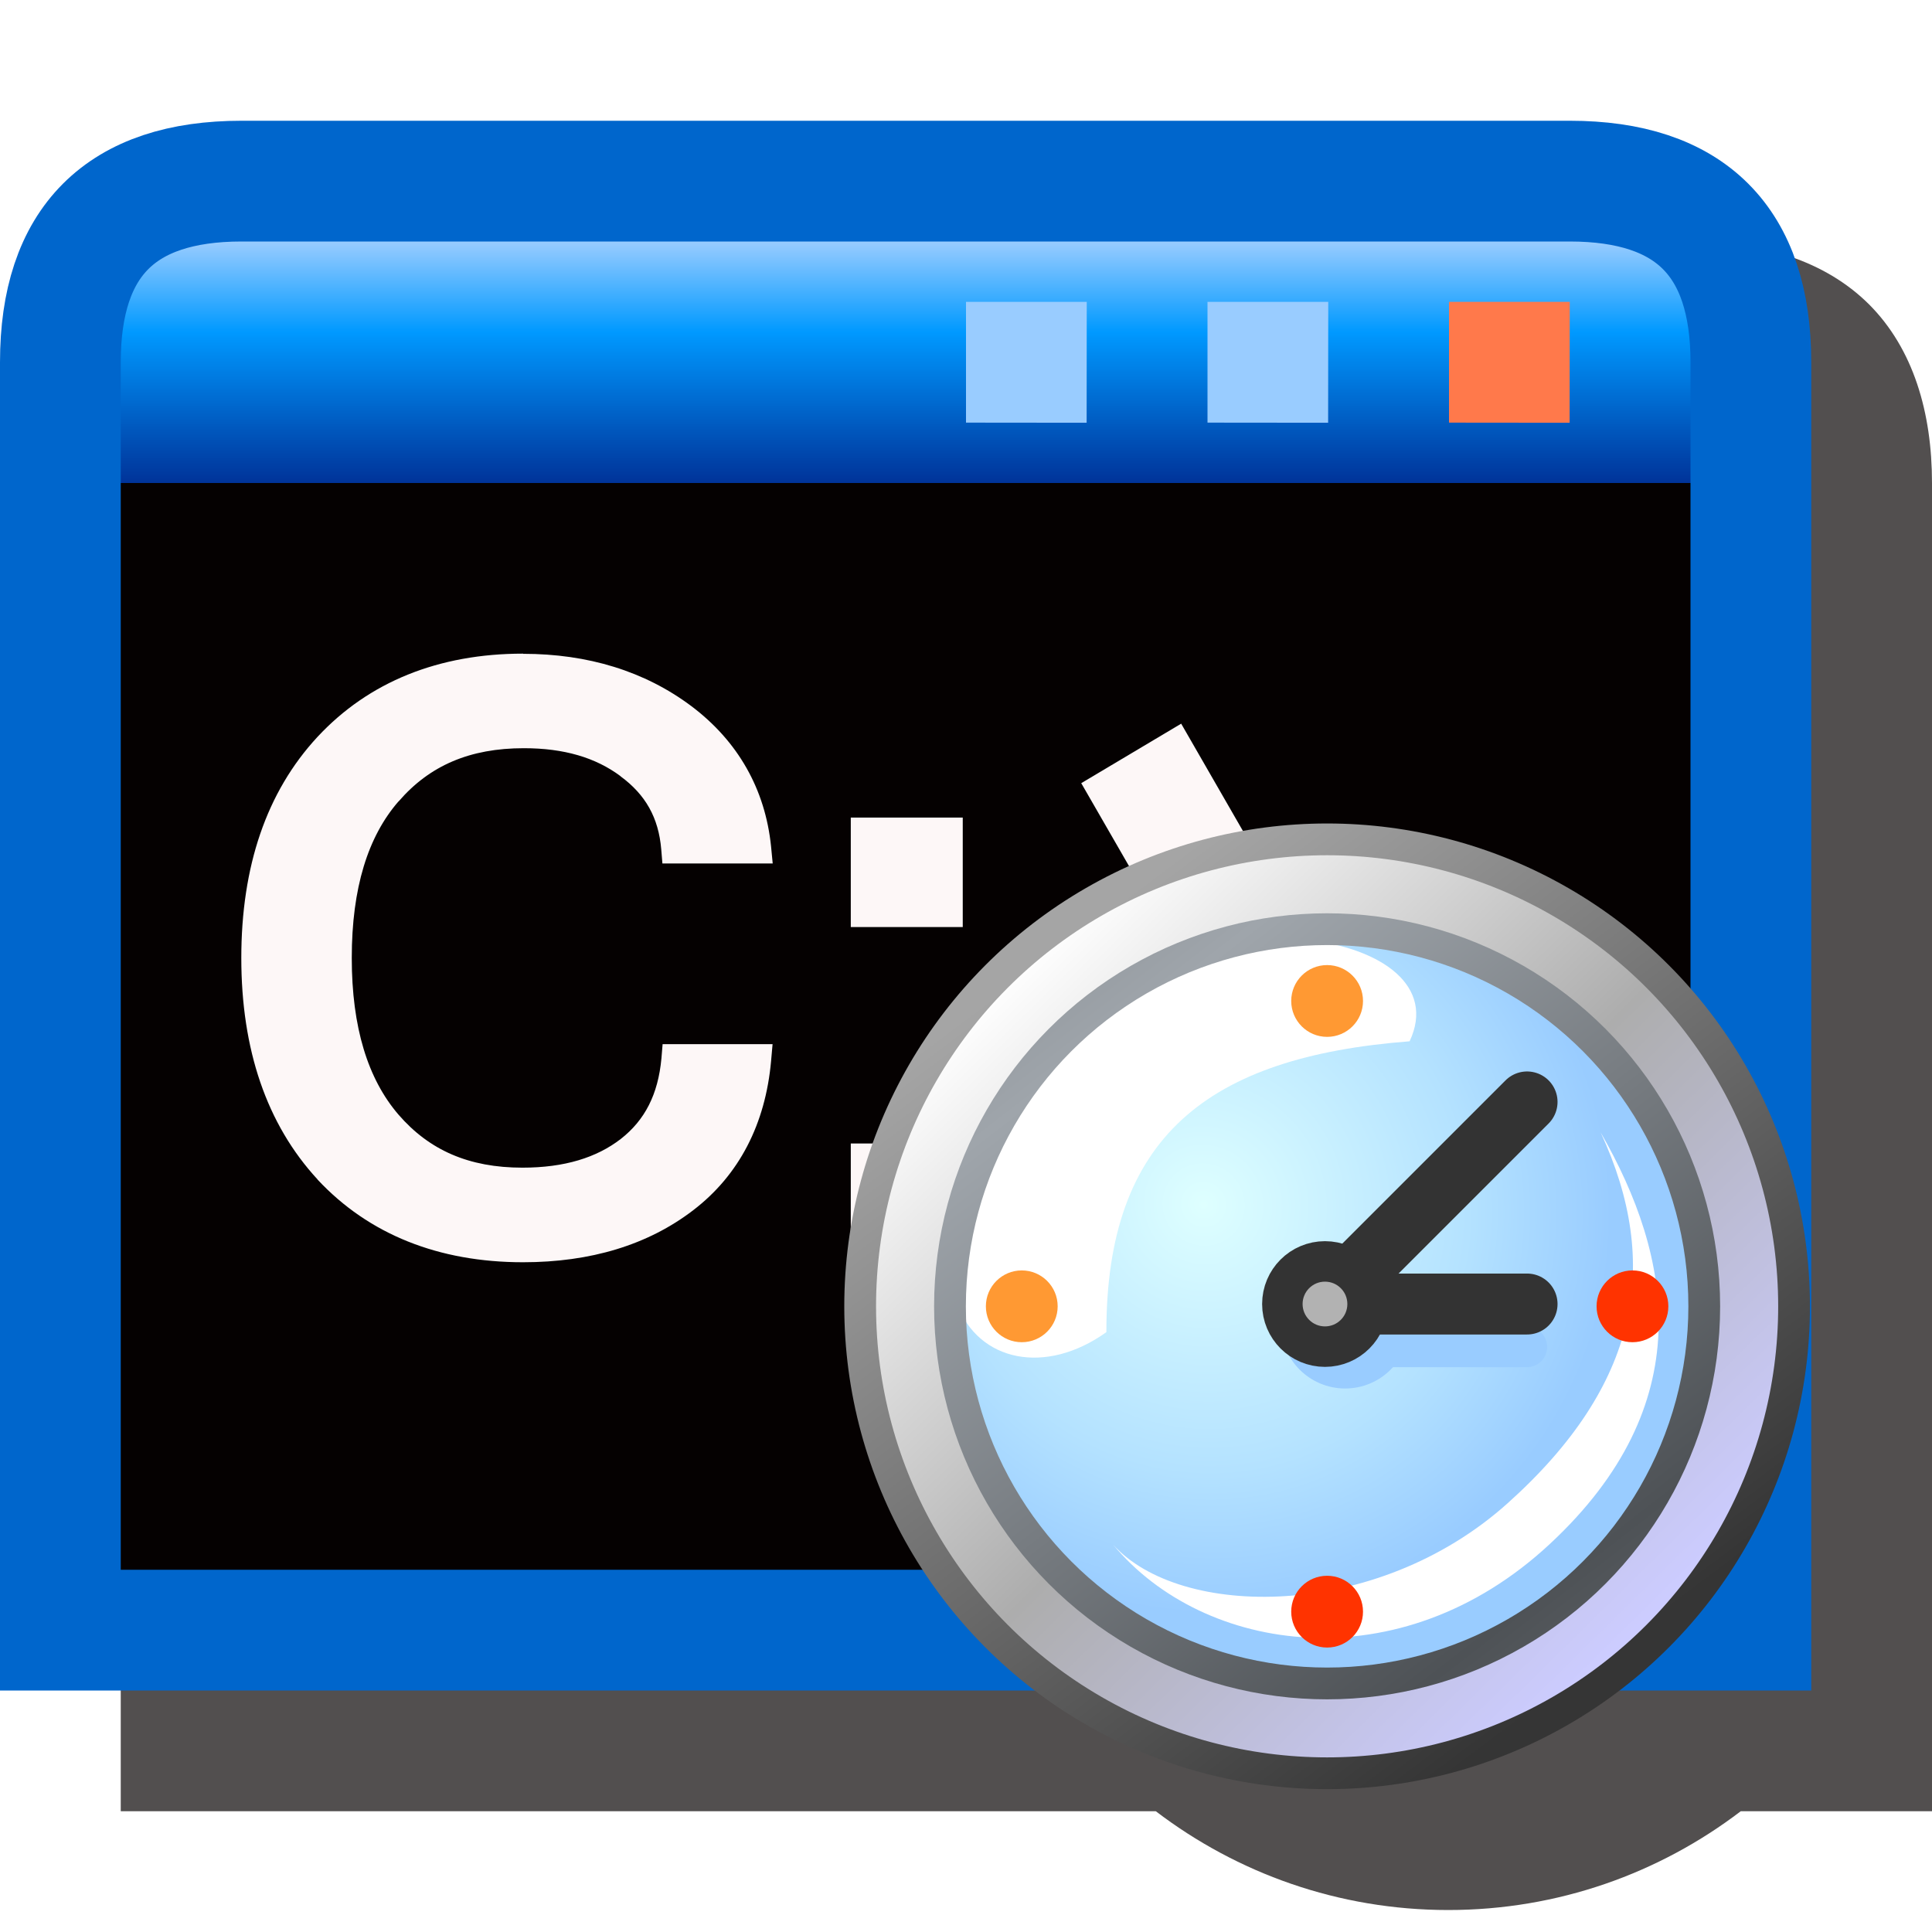 <?xml version="1.0" encoding="UTF-8" standalone="no"?>
<svg
   width="16"
   height="16"
   viewBox="0 0 16 16"
   version="1.1"
   id="svg8"
   inkscape:version="1.3.2 (1:1.3.2+202311252150+091e20ef0f)"
   sodipodi:docname="scratches.svg"
   inkscape:export-filename="console.png"
   inkscape:export-xdpi="96"
   inkscape:export-ydpi="96"
   xml:space="preserve"
   xmlns:inkscape="http://www.inkscape.org/namespaces/inkscape"
   xmlns:sodipodi="http://sodipodi.sourceforge.net/DTD/sodipodi-0.dtd"
   xmlns:xlink="http://www.w3.org/1999/xlink"
   xmlns="http://www.w3.org/2000/svg"
   xmlns:svg="http://www.w3.org/2000/svg"
   xmlns:rdf="http://www.w3.org/1999/02/22-rdf-syntax-ns#"
   xmlns:cc="http://creativecommons.org/ns#"
   xmlns:dc="http://purl.org/dc/elements/1.1/"><defs
     id="defs2"><linearGradient
       inkscape:collect="always"
       xlink:href="#linearGradient3813-6"
       id="linearGradient1119-0"
       gradientUnits="userSpaceOnUse"
       x1="-94.149"
       y1="7.383"
       x2="-94.149"
       y2="1.245"
       gradientTransform="matrix(0.326,0,0,0.326,50.249,1.594)" /><linearGradient
       inkscape:collect="always"
       id="linearGradient3813-6"><stop
         style="stop-color:#003399;stop-opacity:1"
         offset="0"
         id="stop3809-2" /><stop
         style="stop-color:#0099ff;stop-opacity:1"
         offset="0.625"
         id="stop2" /><stop
         style="stop-color:#99ccff;stop-opacity:1"
         offset="1"
         id="stop1" /></linearGradient><linearGradient
       gradientTransform="matrix(0.889,0,0,0.889,61.383,1.191)"
       inkscape:collect="always"
       xlink:href="#linearGradient910"
       id="linearGradient1500"
       gradientUnits="userSpaceOnUse"
       x1="-48.914"
       y1="4.484"
       x2="-53.542"
       y2="-0.225" /><linearGradient
       id="linearGradient910"
       inkscape:collect="always"><stop
         id="stop904"
         offset="0"
         style="stop-color:#ccccff;stop-opacity:1" /><stop
         style="stop-color:#adadad;stop-opacity:1"
         offset="0.5"
         id="stop906" /><stop
         id="stop908"
         offset="1"
         style="stop-color:#fdfdfd;stop-opacity:1" /></linearGradient><linearGradient
       gradientTransform="matrix(0.889,0,0,0.889,61.383,1.191)"
       inkscape:collect="always"
       xlink:href="#linearGradient894"
       id="linearGradient1502"
       gradientUnits="userSpaceOnUse"
       x1="-49.345"
       y1="4.895"
       x2="-53.314"
       y2="-0.397" /><linearGradient
       id="linearGradient894"
       inkscape:collect="always"><stop
         id="stop890"
         offset="0"
         style="stop-color:#353535;stop-opacity:1" /><stop
         id="stop892"
         offset="1"
         style="stop-color:#a5a5a5;stop-opacity:1" /></linearGradient><radialGradient
       inkscape:collect="always"
       xlink:href="#linearGradient934"
       id="radialGradient936"
       cx="-52.314"
       cy="1.455"
       fx="-52.314"
       fy="1.455"
       r="2.91"
       gradientUnits="userSpaceOnUse"
       gradientTransform="matrix(0.627,0.688,-0.672,0.612,48.727,37.626)" /><linearGradient
       inkscape:collect="always"
       id="linearGradient934"><stop
         style="stop-color:#deffff;stop-opacity:1"
         offset="0"
         id="stop930" /><stop
         id="stop1358"
         offset="0.649"
         style="stop-color:#b4e2ff;stop-opacity:1" /><stop
         style="stop-color:#99ccff;stop-opacity:1"
         offset="1"
         id="stop932" /></linearGradient><linearGradient
       gradientTransform="matrix(0.889,0,0,0.889,61.383,1.191)"
       inkscape:collect="always"
       xlink:href="#linearGradient888"
       id="linearGradient928"
       x1="-49.742"
       y1="4.366"
       x2="-52.917"
       y2="0.265"
       gradientUnits="userSpaceOnUse"
       spreadMethod="reflect" /><linearGradient
       id="linearGradient888"
       inkscape:collect="always"><stop
         id="stop884"
         offset="0"
         style="stop-color:#4e5256;stop-opacity:1" /><stop
         id="stop886"
         offset="1"
         style="stop-color:#9fa5ab;stop-opacity:1" /></linearGradient><filter
       inkscape:collect="always"
       style="color-interpolation-filters:sRGB"
       id="filter45"
       x="-0.118"
       y="-0.128"
       width="1.236"
       height="1.256"><feGaussianBlur
         inkscape:collect="always"
         stdDeviation="0.738"
         id="feGaussianBlur45" /></filter></defs><sodipodi:namedview
     inkscape:guide-bbox="true"
     id="base"
     pagecolor="#ffffff"
     bordercolor="#666666"
     borderopacity="1.0"
     inkscape:pageopacity="0.0"
     inkscape:pageshadow="2"
     inkscape:zoom="38.445424"
     inkscape:cx="15.528506"
     inkscape:cy="16.672985"
     inkscape:document-units="px"
     inkscape:current-layer="layer1"
     inkscape:document-rotation="0"
     showgrid="true"
     units="px"
     inkscape:window-width="2669"
     inkscape:window-height="1671"
     inkscape:window-x="4638"
     inkscape:window-y="255"
     inkscape:window-maximized="0"
     inkscape:snap-bbox="true"
     inkscape:bbox-nodes="true"
     fit-margin-top="0"
     fit-margin-left="0"
     fit-margin-right="0"
     fit-margin-bottom="0"
     inkscape:bbox-paths="false"
     inkscape:snap-global="true"
     showguides="true"
     inkscape:pagecheckerboard="0"
     inkscape:showpageshadow="2"
     inkscape:deskcolor="#d1d1d1"><inkscape:grid
       type="xygrid"
       id="grid1504"
       originx="0"
       originy="0"
       spacingy="1"
       spacingx="1"
       units="px"
       visible="true" /><inkscape:grid
       type="xygrid"
       id="grid1507"
       spacingx="0.5"
       spacingy="0.5"
       originx="0"
       originy="0"
       units="px"
       visible="true" /></sodipodi:namedview><g
     inkscape:label="Layer 1"
     inkscape:groupmode="layer"
     id="layer1"
     transform="translate(-12.568)"><path
       id="path23"
       style="fill:#050101;fill-opacity:1;stroke:none;stroke-width:0.428;stroke-linecap:butt;stroke-linejoin:miter;stroke-miterlimit:4;stroke-dasharray:none;stroke-opacity:1;filter:url(#filter45);opacity:0.83"
       d="M 15.568,2 C 14.984,2 14.457,2.154 14.089,2.521 13.721,2.889 13.568,3.417 13.568,4 v 11 h 8.572 c 0.673,0.513 1.512,0.818 2.422,0.818 0.91,0 1.749,-0.305 2.422,-0.818 h 1.584 V 4 c 0,-0.583 -0.154,-1.111 -0.521,-1.479 C 27.678,2.154 27.151,2 26.568,2 Z" /><path
       style="fill:#050101;fill-opacity:1;stroke:none;stroke-width:0.428;stroke-linecap:butt;stroke-linejoin:miter;stroke-miterlimit:4;stroke-dasharray:none;stroke-opacity:1"
       d="M 13.068,3.728 V 13.5 h 14 V 3.824 Z"
       id="path3642-2-1"
       sodipodi:nodetypes="ccccc" /><path
       style="fill:url(#linearGradient1119-0);fill-opacity:1;stroke:none;stroke-width:0.428;stroke-linecap:butt;stroke-linejoin:miter;stroke-miterlimit:4;stroke-dasharray:none;stroke-opacity:1"
       d="m 13.068,4 0.132,-1.757 0.736,-0.486 12.718,0.116 0.402,0.541 L 27.068,4"
       id="path3338-0-8"
       sodipodi:nodetypes="cccccc" /><path
       style="fill:none;stroke:#0066cc;stroke-width:1;stroke-linecap:butt;stroke-linejoin:miter;stroke-miterlimit:4;stroke-dasharray:none;stroke-opacity:1"
       d="m 27.068,3 c 0,-1 -0.5,-1.5 -1.5,-1.5 h -11 c -1,0 -1.5,0.5 -1.5,1.5 v 10.5 h 14 z"
       id="path116814-6-7"
       sodipodi:nodetypes="ccccccc" /><path
       id="rect162598-0-9"
       style="fill:#ff794b;fill-rule:evenodd;stroke-width:0.428;stroke-linecap:round;stroke-linejoin:round;stroke-miterlimit:4;stroke-dasharray:none;stop-color:#000000"
       d="m 24.568,2.5 h 1 l -9.48e-4,1.001 -0.999,-9.848e-4 z"
       sodipodi:nodetypes="ccccc" /><path
       id="rect162598-0-5"
       style="fill:#99ccff;fill-rule:evenodd;stroke-width:0.428;stroke-linecap:round;stroke-linejoin:round;stroke-miterlimit:4;stroke-dasharray:none;stop-color:#000000"
       d="m 22.568,2.5 h 1 l -9.5e-4,1.001 -0.999,-9.847e-4 z"
       sodipodi:nodetypes="ccccc" /><path
       id="rect162598-0-5-3"
       style="fill:#99ccff;fill-rule:evenodd;stroke-width:0.428;stroke-linecap:round;stroke-linejoin:round;stroke-miterlimit:4;stroke-dasharray:none;stop-color:#000000"
       d="m 20.568,2.5 h 1 L 21.567,3.501 20.568,3.5 Z"
       sodipodi:nodetypes="ccccc" /><g
       id="g1"
       transform="matrix(1.384,0,0,1.384,-6.04,-3.252)"><path
         id="path26711"
         style="color:#000000;font-weight:bold;font-size:12.304px;font-family:'Times New Roman';-inkscape-font-specification:'Microsoft Sans Serif';text-align:center;letter-spacing:0px;word-spacing:0px;text-anchor:middle;fill:#fdf7f7;fill-opacity:1;stroke:none;stroke-width:0.378;stroke-dasharray:none"
         d="m 16.575,6.261 c -0.504,0 -0.923,0.168 -1.23,0.498 -0.306,0.33 -0.456,0.776 -0.456,1.323 0,0.547 0.151,0.994 0.456,1.325 v 7.565e-4 c 0.307,0.329 0.726,0.495 1.23,0.495 0.403,0 0.747,-0.103 1.019,-0.312 0.274,-0.21 0.431,-0.515 0.465,-0.891 l 0.009,-0.102 h -0.658 l -0.007,0.085 c -0.02,0.217 -0.1,0.37 -0.243,0.482 -0.145,0.112 -0.337,0.172 -0.589,0.172 -0.321,0 -0.558,-0.105 -0.742,-0.318 -0.182,-0.212 -0.279,-0.52 -0.279,-0.937 0,-0.419 0.097,-0.727 0.28,-0.937 h 7.57e-4 c 0.185,-0.214 0.425,-0.318 0.749,-0.318 0.24,0 0.429,0.056 0.578,0.167 v 7.564e-4 c 0.15,0.11 0.228,0.248 0.244,0.437 l 0.007,0.085 h 0.66 L 18.059,7.415 C 18.024,7.072 17.861,6.785 17.582,6.575 17.303,6.366 16.963,6.262 16.575,6.262 Z m 1.961,0.981 v 0.655 h 0.67 V 7.802 7.242 Z m 0,1.95 V 9.846 h 0.67 V 9.752 9.192 Z" /><path
         style="color:#000000;fill:#fdf7f7;fill-opacity:1;stroke-width:0.378;stroke-dasharray:none"
         d="M 20.513,6.68 19.915,7.036 21.516,9.815 22.113,9.46 Z"
         id="path26507"
         sodipodi:nodetypes="ccccc" /></g><g
       id="g951"
       transform="matrix(1.265,0,0,1.265,3.626,6.783)"><circle
         inkscape:export-ydpi="111.48387"
         inkscape:export-xdpi="111.48387"
         r="3.057"
         cy="3.19"
         cx="15.757"
         id="path878"
         style="fill:url(#linearGradient1500);fill-opacity:1;stroke:url(#linearGradient1502);stroke-width:0.208;stroke-linecap:round;stroke-linejoin:round;stroke-miterlimit:4;stroke-dasharray:none" /><circle
         inkscape:export-ydpi="111.48387"
         inkscape:export-xdpi="111.48387"
         r="2.469"
         cy="3.19"
         cx="15.757"
         id="circle1360"
         style="fill:url(#radialGradient936);fill-opacity:1;stroke:none;stroke-width:0.235;stroke-linecap:round;stroke-linejoin:round" /><path
         inkscape:export-ydpi="111.48387"
         inkscape:export-xdpi="111.48387"
         sodipodi:nodetypes="ccsc"
         id="path1362"
         d="M 14.312,3.359 C 14.31,2.083 14.974,1.557 16.297,1.455 16.636,0.736 14.903,0.464 14.144,1.281 12.556,2.991 13.516,3.929 14.312,3.359 Z"
         style="fill:#ffffff;fill-opacity:1;stroke:none;stroke-width:0.235px;stroke-linecap:butt;stroke-linejoin:miter;stroke-opacity:1" /><circle
         inkscape:export-ydpi="111.48387"
         inkscape:export-xdpi="111.48387"
         style="fill:none;fill-opacity:1;stroke:url(#linearGradient928);stroke-width:0.208;stroke-linecap:round;stroke-linejoin:round;stroke-miterlimit:4;stroke-dasharray:none"
         id="circle912"
         cx="15.757"
         cy="3.19"
         r="2.469" /><path
         inkscape:export-ydpi="111.48387"
         inkscape:export-xdpi="111.48387"
         style="fill:#ffffff;fill-opacity:1;stroke:none;stroke-width:0.235px;stroke-linecap:butt;stroke-linejoin:miter;stroke-opacity:1"
         d="m 17.548,2.052 c 0.399,0.861 0.253,1.655 -0.61,2.428 -0.863,0.773 -2.147,0.756 -2.583,0.269 0.593,0.716 1.878,0.911 2.86,-0.003 C 18.197,3.833 18.019,2.871 17.548,2.052 Z"
         id="path1362-6"
         sodipodi:nodetypes="czczcc" /><circle
         inkscape:export-ydpi="111.48387"
         inkscape:export-xdpi="111.48387"
         style="fill:#ff9933;fill-opacity:1;stroke:none;stroke-width:0.235;stroke-linecap:round;stroke-miterlimit:4;stroke-dasharray:none"
         id="path912"
         cx="13.758"
         cy="3.19"
         r="0.235" /><path
         inkscape:export-ydpi="111.48387"
         inkscape:export-xdpi="111.48387"
         sodipodi:nodetypes="cc"
         id="path1463"
         d="m 15.89,3.456 h 1.175"
         style="fill:#99ccff;stroke:#99ccff;stroke-width:0.265;stroke-linecap:round;stroke-linejoin:miter;stroke-miterlimit:4;stroke-dasharray:none;stroke-opacity:1" /><circle
         inkscape:export-ydpi="111.48387"
         inkscape:export-xdpi="111.48387"
         r="0.421"
         style="fill:#99ccff;fill-opacity:1;stroke:none;stroke-width:0.235;stroke-linecap:round;stroke-linejoin:round;stroke-opacity:1"
         id="circle1461"
         cx="15.875"
         cy="3.307" /><path
         inkscape:export-ydpi="111.48387"
         inkscape:export-xdpi="111.48387"
         sodipodi:nodetypes="cc"
         id="path1407"
         d="m 15.743,3.175 1.323,10e-8"
         style="fill:none;stroke:#333333;stroke-width:0.399;stroke-linecap:round;stroke-linejoin:miter;stroke-miterlimit:4;stroke-dasharray:none;stroke-opacity:1" /><path
         inkscape:export-ydpi="111.48387"
         inkscape:export-xdpi="111.48387"
         id="path1405"
         d="M 15.743,3.175 17.066,1.852"
         style="fill:none;stroke:#333333;stroke-width:0.399;stroke-linecap:round;stroke-linejoin:miter;stroke-miterlimit:4;stroke-dasharray:none;stroke-opacity:1"
         sodipodi:nodetypes="cc" /><circle
         inkscape:export-ydpi="111.48387"
         inkscape:export-xdpi="111.48387"
         r="0.279"
         cy="3.175"
         cx="15.743"
         id="path1385"
         style="fill:#b2b2b2;fill-opacity:1;stroke:#333333;stroke-width:0.265;stroke-linecap:round;stroke-linejoin:round;stroke-miterlimit:4;stroke-dasharray:none;stroke-opacity:1" /><circle
         inkscape:export-ydpi="111.48387"
         inkscape:export-xdpi="111.48387"
         r="0.235"
         cy="1.191"
         cx="15.757"
         id="path912-3"
         style="fill:#ff9933;fill-opacity:1;stroke:none;stroke-width:0.235;stroke-linecap:round;stroke-miterlimit:4;stroke-dasharray:none" /><circle
         inkscape:export-ydpi="111.48387"
         inkscape:export-xdpi="111.48387"
         style="fill:#ff3300;fill-opacity:1;stroke:none;stroke-width:0.235;stroke-linecap:round;stroke-miterlimit:4;stroke-dasharray:none"
         id="path912-3-6"
         cx="15.757"
         cy="5.189"
         r="0.235" /><circle
         inkscape:export-ydpi="111.48387"
         inkscape:export-xdpi="111.48387"
         r="0.235"
         cy="3.19"
         cx="17.756"
         id="path912-3-6-7"
         style="fill:#ff3300;fill-opacity:1;stroke:none;stroke-width:0.235;stroke-linecap:round;stroke-miterlimit:4;stroke-dasharray:none" /></g></g></svg>
